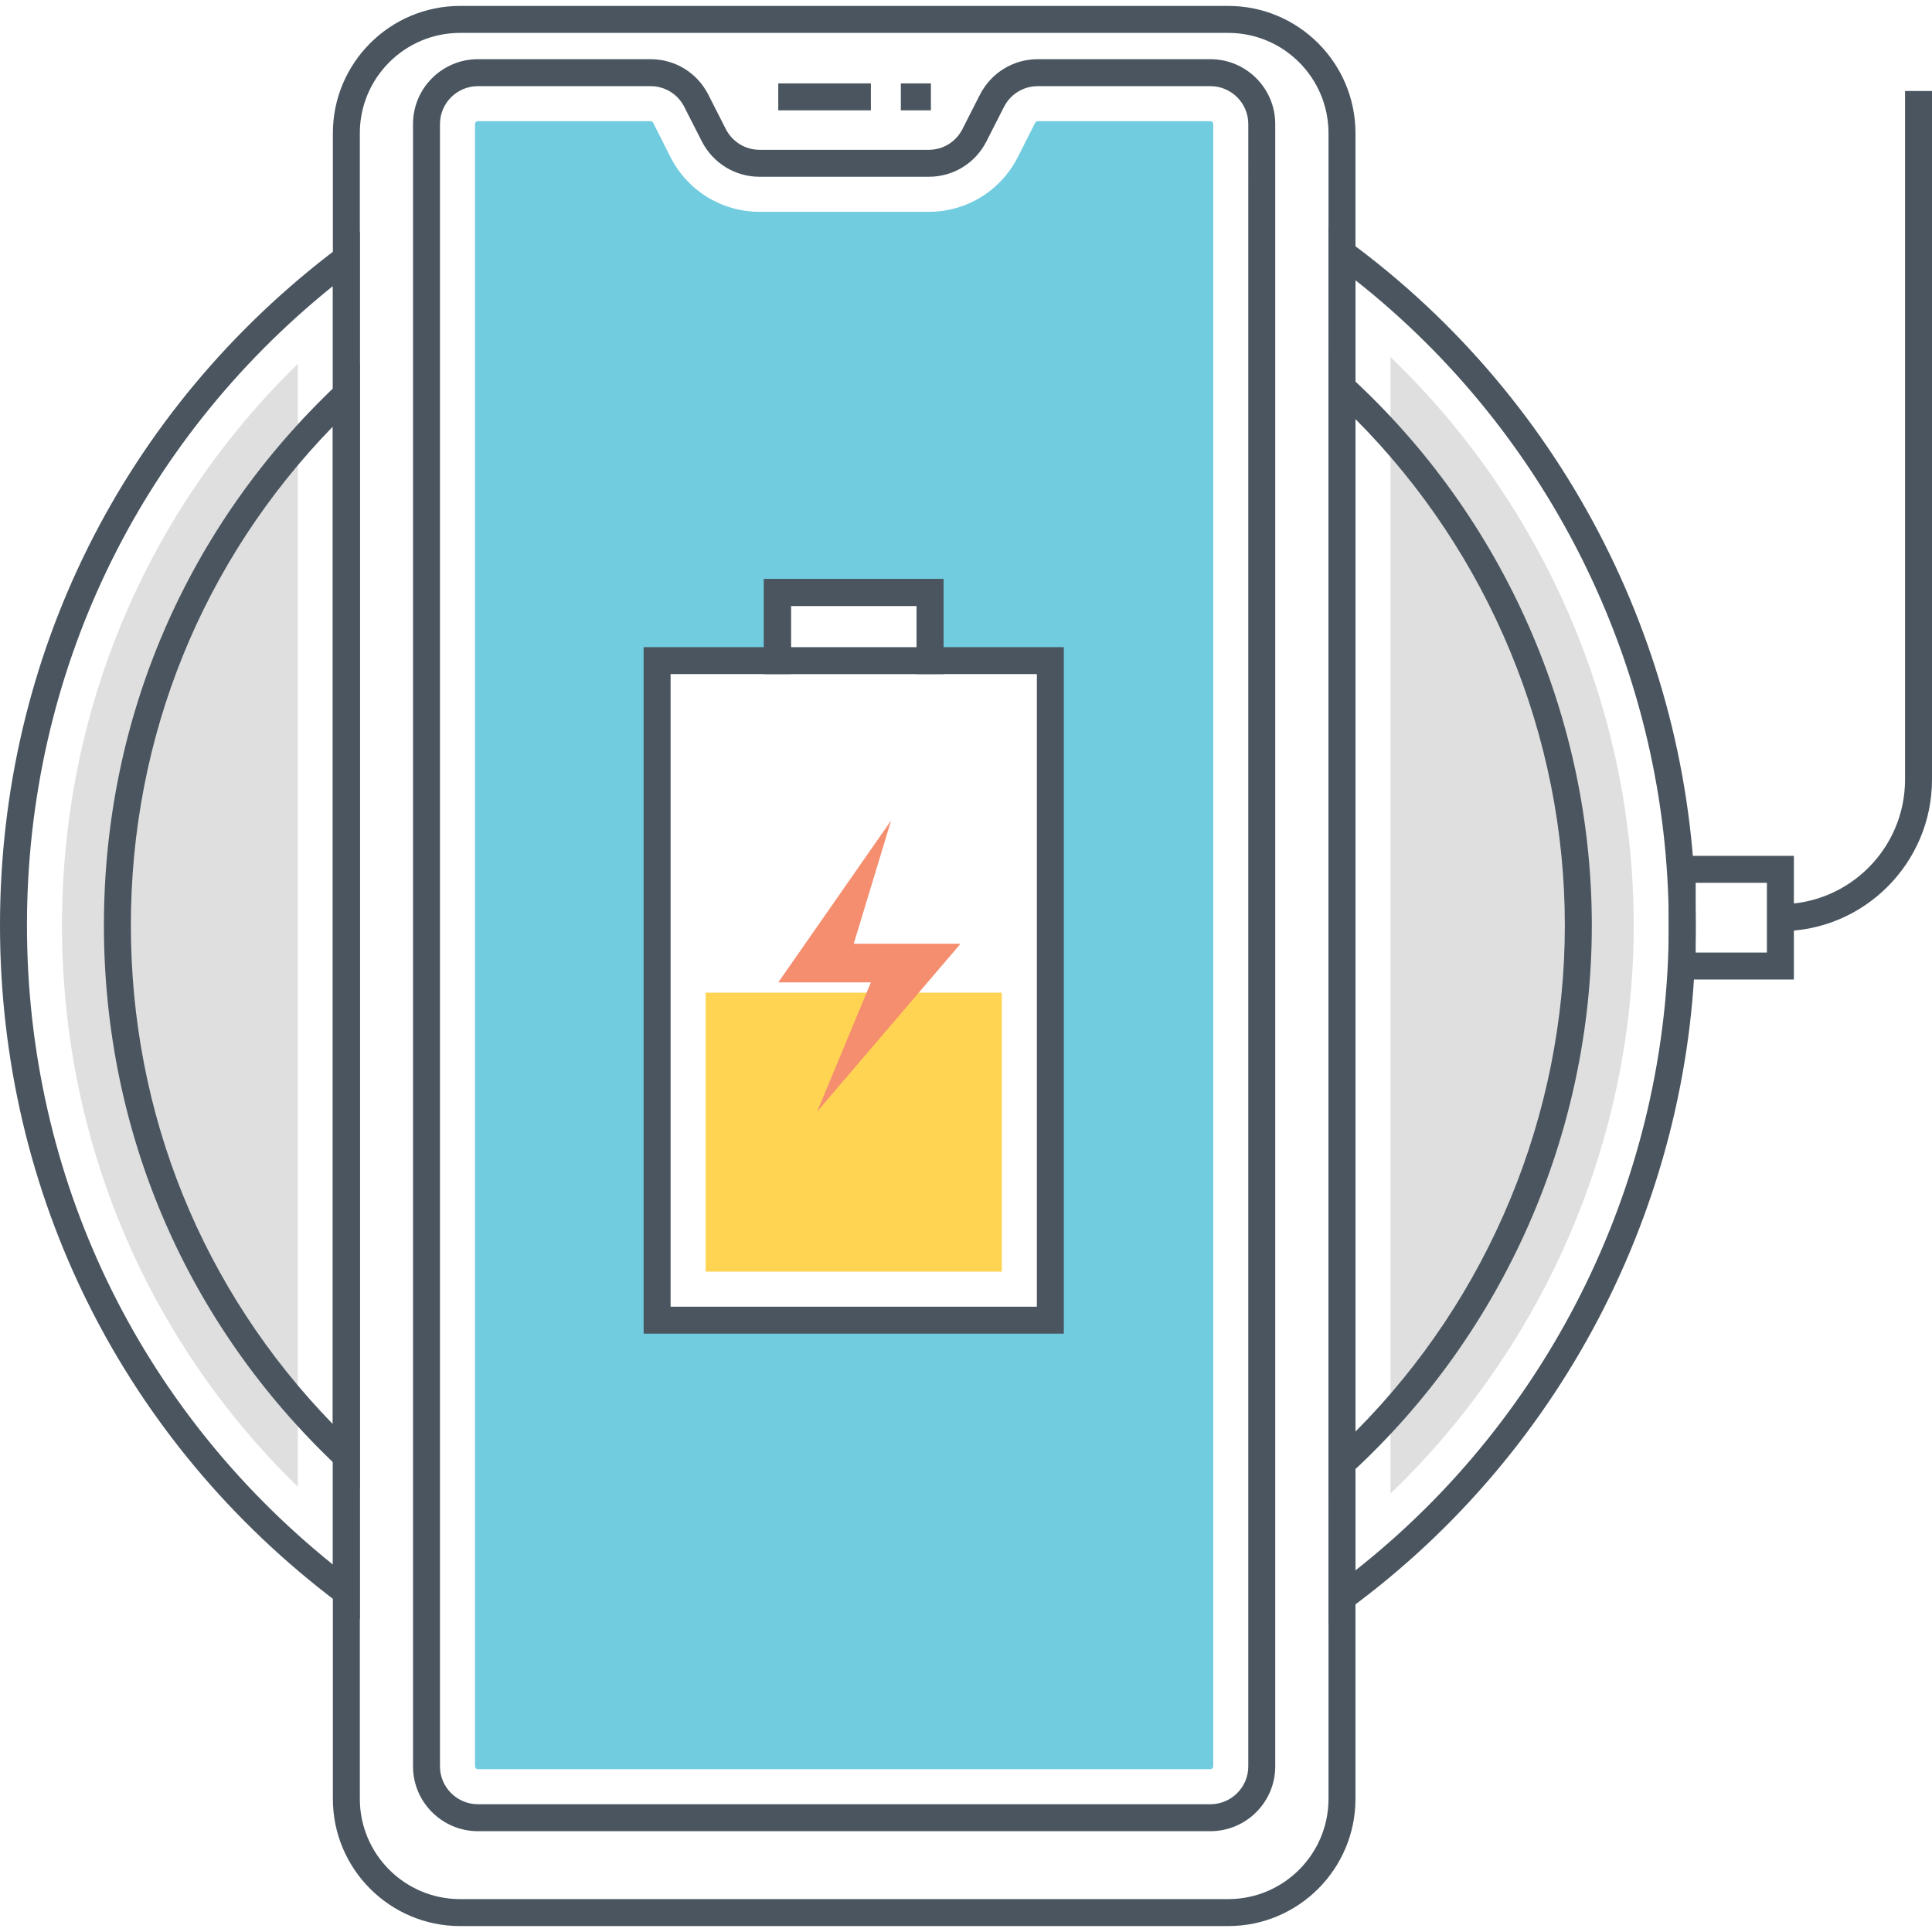 <?xml version="1.0" encoding="utf-8"?>
<!-- Generator: Adobe Illustrator 18.0.0, SVG Export Plug-In . SVG Version: 6.00 Build 0)  -->
<!DOCTYPE svg PUBLIC "-//W3C//DTD SVG 1.1//EN" "http://www.w3.org/Graphics/SVG/1.1/DTD/svg11.dtd">
<svg version="1.1" id="Layer_1" xmlns="http://www.w3.org/2000/svg" xmlns:xlink="http://www.w3.org/1999/xlink" x="0px" y="0px"
	 viewBox="0 0 512 512" style="enable-background:new 0 0 512 512;" xml:space="preserve">
<style type="text/css">
	.st0{fill:#FFD452;}
	.st1{fill:#F58E6F;}
	.st2{fill:#4A555F;}
	.st3{fill:none;}
	.st4{fill:#DFDFDF;}
	.st5{fill:#71CCE0;}
	.st6{fill:#FFFFFF;}
</style>
<g>
	<g>
		<g>
			<path class="st4" d="M397.357,129.041c-8.331-12.405-17.964-23.979-28.859-34.413V395.81
				c10.895-10.43,20.528-22.002,28.859-34.407c22.831-33.993,35.6-74.428,35.6-116.188
				C432.957,203.469,420.189,163.04,397.357,129.041z"/>
		</g>
	</g>
	<g>
		<g>
			<g>
				<path class="st2" d="M89.639,65.645C32.673,108.554,0,174.005,0,245.215c0,71.236,32.673,136.687,89.639,179.57l5.721,4.306
					V61.335L89.639,65.645z M88.216,414.625C36.597,373.101,7.144,311.766,7.144,245.215c0-66.526,29.453-127.861,81.072-169.408
					V414.625z"/>
			</g>
		</g>
	</g>
	<g>
		<g>
			<path class="st4" d="M16.428,245.215c0,56.9,22.492,109.819,62.504,148.802V96.421C38.918,135.421,16.428,188.336,16.428,245.215
				z"/>
		</g>
	</g>
	<g>
		<g>
			<g>
				<path class="st2" d="M357.759,64.181l-5.689-4.186v370.437l5.688-4.182c57.374-42.188,91.627-109.864,91.627-181.034
					C449.384,174.071,415.131,106.395,357.759,64.181z M359.213,416.163V74.269c52.12,41.081,83.026,104.448,83.026,170.946
					C442.24,311.737,411.333,375.106,359.213,416.163z"/>
			</g>
		</g>
	</g>
	<g>
		<g>
			<g>
				<path class="st2" d="M89.336,101.897c-39.852,37.63-61.8,88.528-61.8,143.317c0,54.806,21.948,105.712,61.8,143.342l6.024,5.689
					V96.208L89.336,101.897z M88.216,377.424c-34.589-35.596-53.536-82.22-53.536-132.209c0-49.973,18.947-96.589,53.536-132.185
					V377.424z"/>
			</g>
		</g>
	</g>
	<g>
		<g>
			<g>
				<path class="st2" d="M358.058,100.063l-5.989-5.501v301.329l5.989-5.501c40.54-37.235,63.79-90.15,63.79-145.176
					C421.848,190.204,398.598,137.298,358.058,100.063z M359.213,379.381V111.073c35.365,35.473,55.49,83.896,55.49,134.142
					C414.703,295.476,394.578,343.907,359.213,379.381z"/>
			</g>
		</g>
	</g>
	<g>
		<g>
			<g>
				<path class="st2" d="M442.23,226.813v32.766h33.167v-32.766H442.23z M468.253,252.435h-18.878v-18.478h18.878V252.435z"/>
			</g>
		</g>
	</g>
	<g>
		<g>
			<path class="st2" d="M504.856,24.117v182.476c0,18.213-14.818,33.031-33.031,33.031v7.144c22.152,0,40.175-18.022,40.175-40.175
				V24.117H504.856z"/>
		</g>
	</g>
	<g>
		<g>
			<g>
				<path class="st5" d="M320.777,32.116H275.01c-0.283,0-0.54,0.155-0.668,0.411l-4.628,9.128
					c-4.525,8.921-13.576,14.475-23.578,14.475h-44.841c-10.002,0-19.052-5.554-23.603-14.475l-4.602-9.128
					c-0.129-0.256-0.386-0.411-0.668-0.411h-45.767c-0.437,0-0.771,0.334-0.771,0.745v435.248c0,0.412,0.334,0.746,0.771,0.746
					h194.123c0.411,0,0.745-0.334,0.745-0.746V32.861C321.522,32.45,321.188,32.116,320.777,32.116z M278.353,349.86h-104.21
					V175.074h31.883v-18.051h40.444v18.051h31.883V349.86z"/>
			</g>
		</g>
	</g>
	<g>
		<g>
			<g>
				<path class="st2" d="M325.507,1.572H121.922c-18.585,0-33.706,15.12-33.706,33.707v441.444
					c0,18.585,15.121,33.706,33.706,33.706h203.585c18.586,0,33.706-15.12,33.706-33.706V35.279
					C359.213,16.692,344.093,1.572,325.507,1.572z M352.069,476.723c0,14.646-11.915,26.561-26.562,26.561H121.922
					c-14.647,0-26.562-11.915-26.562-26.561V35.279c0-14.647,11.915-26.562,26.562-26.562h203.585
					c14.647,0,26.562,11.916,26.562,26.562V476.723z"/>
			</g>
		</g>
	</g>
	<g>
		<g>
			<g>
				<path class="st2" d="M250.042,171.502V153.45h-47.589v18.051h-31.883v181.931h111.354V171.502H250.042z M274.78,346.288h-97.065
					V178.646h31.883v-18.051h33.301v18.051h31.882V346.288z"/>
			</g>
		</g>
	</g>
	<g>
		<g>
			<g>
				<path class="st2" d="M320.777,15.688H275.01c-6.484,0-12.353,3.603-15.32,9.409l-4.632,9.109
					c-1.715,3.389-5.134,5.495-8.923,5.495h-44.841c-3.786,0-7.216-2.111-8.951-5.503l-4.624-9.094
					c-2.937-5.809-8.799-9.417-15.298-9.417h-45.767c-9.484,0-17.199,7.704-17.199,17.173v435.247
					c0,9.47,7.715,17.174,17.199,17.174h194.123c9.47,0,17.174-7.704,17.174-17.174V32.861
					C337.95,23.392,330.247,15.688,320.777,15.688z M330.806,468.108c0,5.53-4.499,10.03-10.029,10.03H126.654
					c-5.544,0-10.055-4.499-10.055-10.03V32.861c0-5.53,4.511-10.029,10.055-10.029h45.767c3.79,0,7.208,2.106,8.926,5.503
					l4.633,9.109c2.965,5.799,8.833,9.402,15.315,9.402h44.841c6.5,0,12.362-3.608,15.294-9.409l4.625-9.096
					c1.737-3.399,5.168-5.51,8.956-5.51h45.767c5.53,0,10.029,4.499,10.029,10.029V468.108z"/>
			</g>
		</g>
	</g>
	<g>
		<g>
			<rect x="206.25" y="22.099" class="st2" width="24.542" height="7.144"/>
		</g>
	</g>
	<g>
		<g>
			<rect x="238.733" y="22.099" class="st2" width="7.963" height="7.144"/>
		</g>
	</g>
	<g>
		<g>
			<rect x="187.01" y="263.073" class="st0" width="78.479" height="73.924"/>
		</g>
	</g>
	<g>
		<g>
			<g>
				<path class="st2" d="M202.455,153.444v25.208h47.591v-25.208H202.455z M242.902,171.507h-33.303v-10.919h33.303V171.507z"/>
			</g>
		</g>
	</g>
	<g>
		<g>
			<polygon class="st1" points="254.556,250.105 226.25,250.105 236.16,217.428 206.25,260.343 230.793,260.343 216.542,294.587 			
				"/>
		</g>
	</g>
</g>
</svg>
